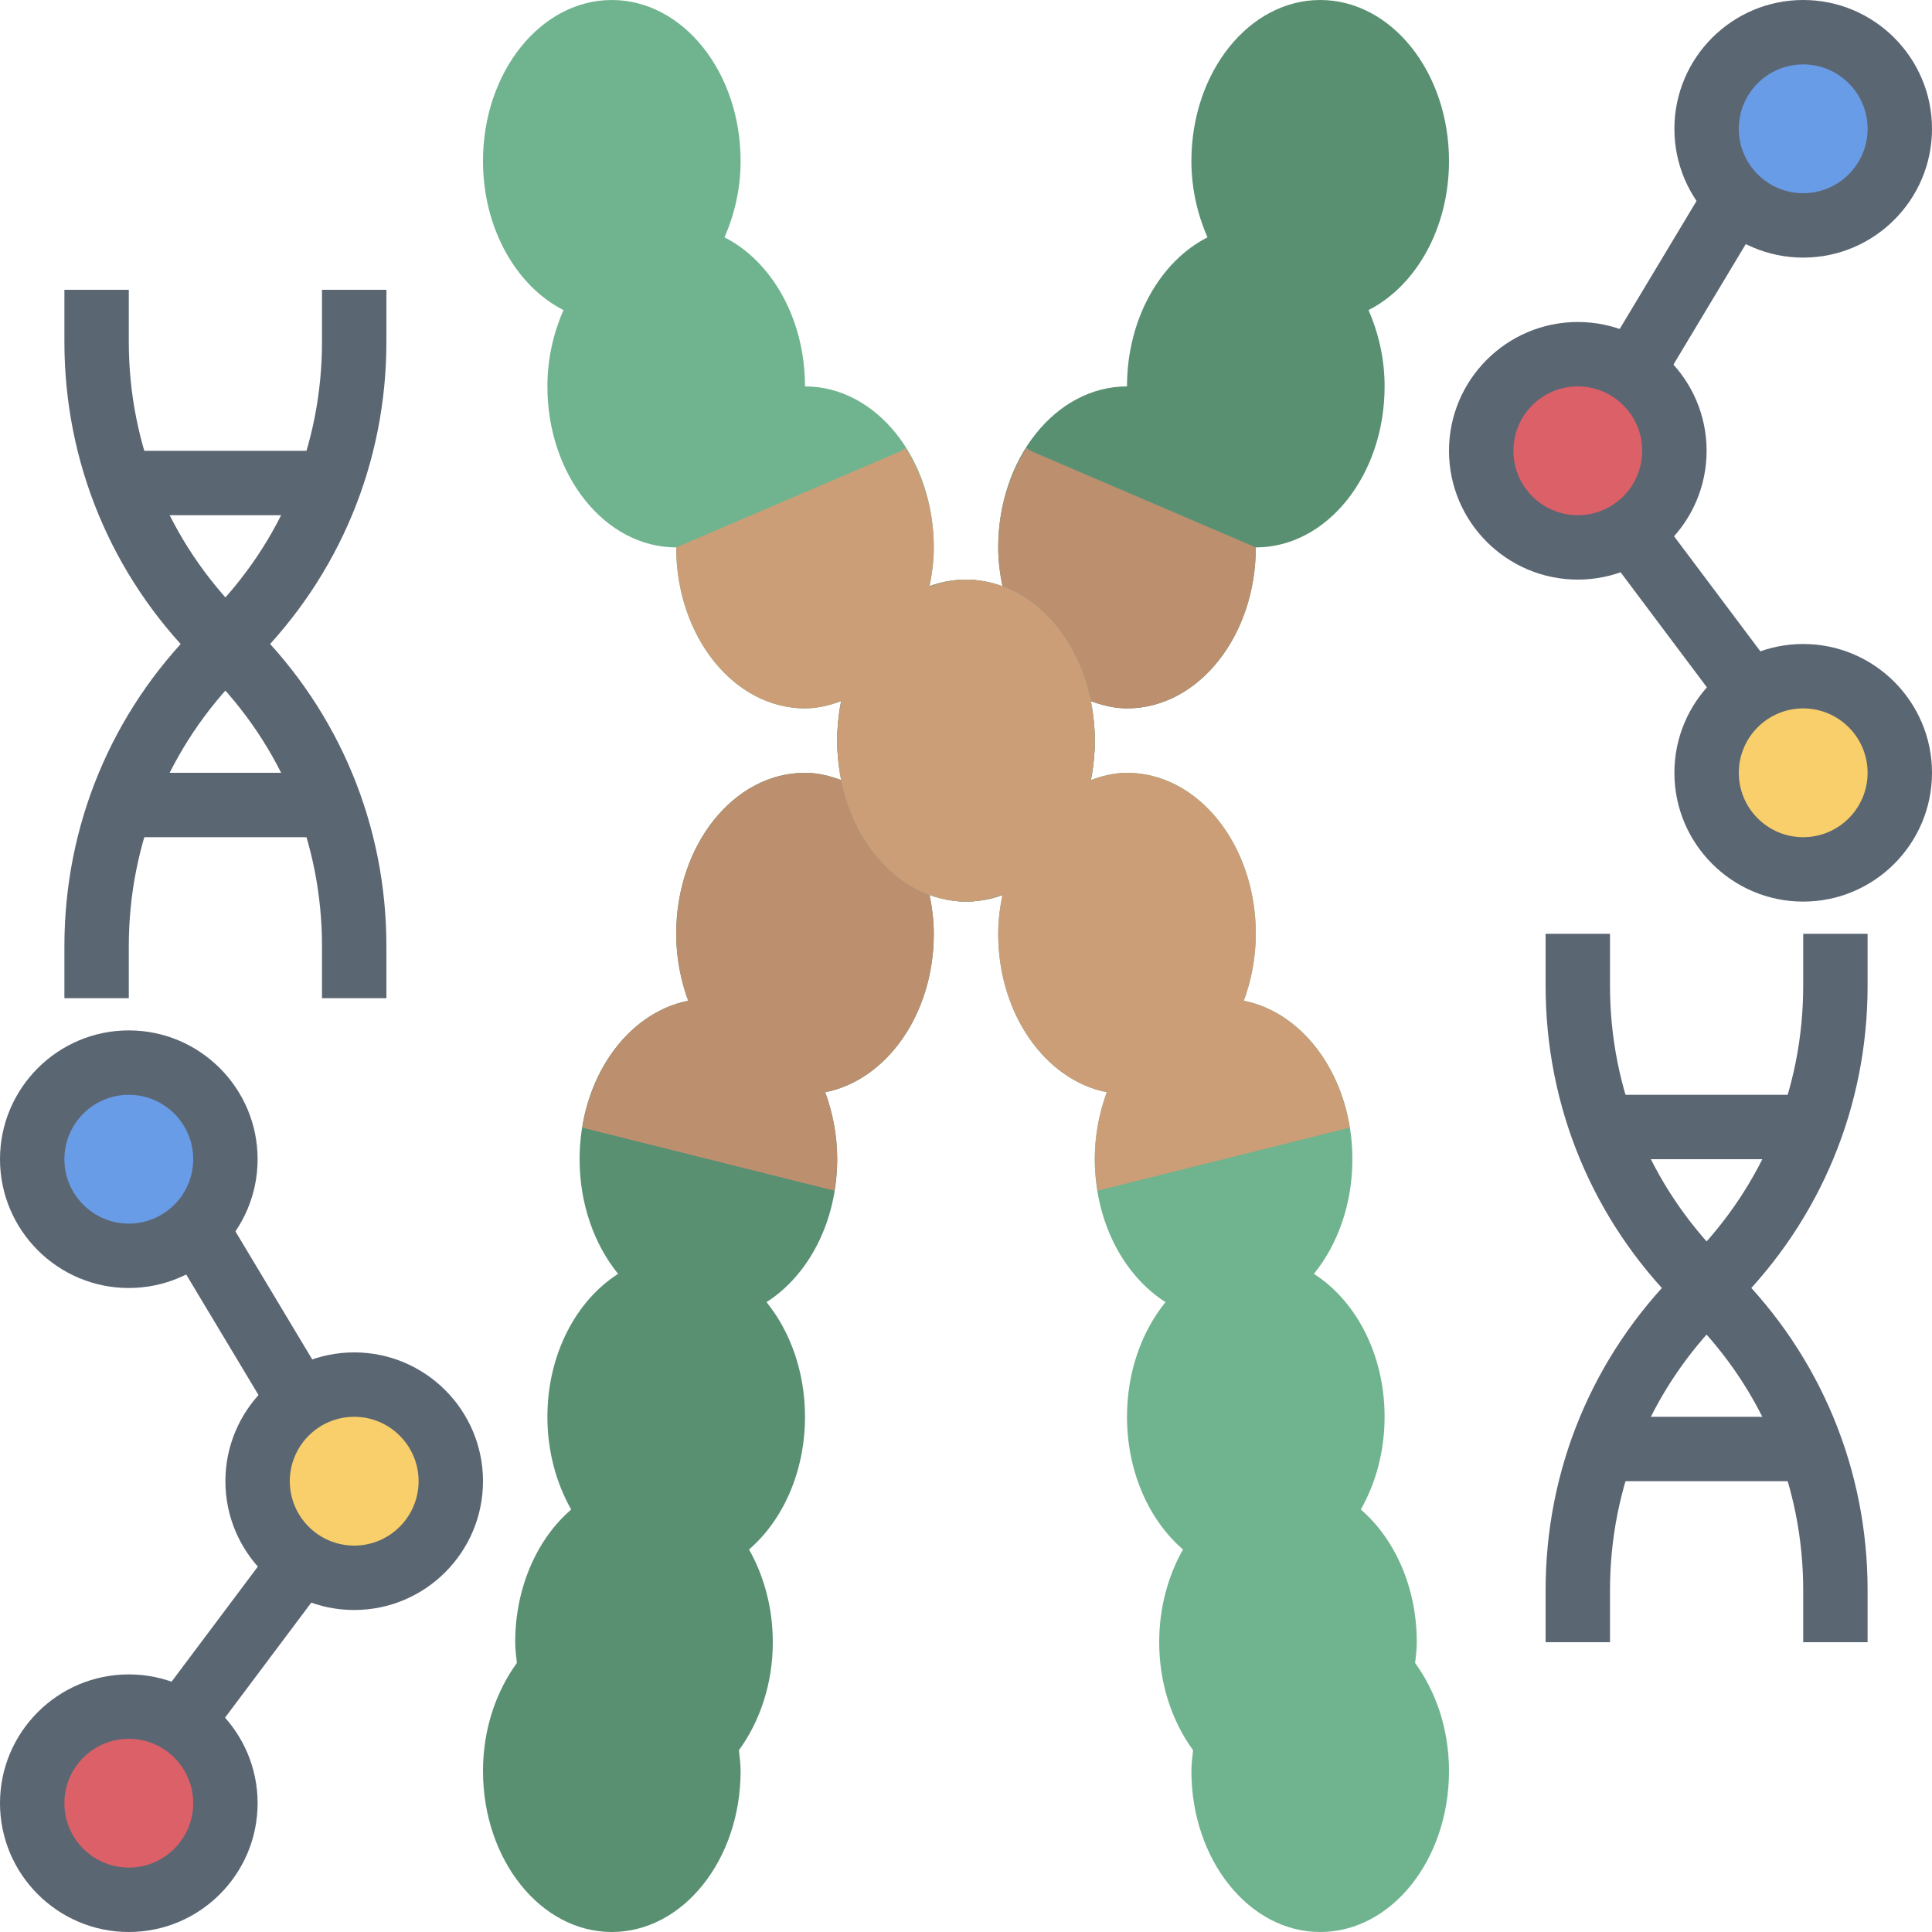 <svg height="480pt" viewBox="0 0 480 480" width="480pt" xmlns="http://www.w3.org/2000/svg"><path d="m56 448c0 13.254-10.746 24-24 24s-24-10.746-24-24 10.746-24 24-24 24 10.746 24 24zm0 0" fill="#dc6068"/><path d="m112 368c0 13.254-10.746 24-24 24s-24-10.746-24-24 10.746-24 24-24 24 10.746 24 24zm0 0" fill="#f8cf6a"/><path d="m56 288c0 13.254-10.746 24-24 24s-24-10.746-24-24 10.746-24 24-24 24 10.746 24 24zm0 0" fill="#699ce6"/><path d="m472 32c0 13.254-10.746 24-24 24s-24-10.746-24-24 10.746-24 24-24 24 10.746 24 24zm0 0" fill="#699ce6"/><path d="m472 192c0 13.254-10.746 24-24 24s-24-10.746-24-24 10.746-24 24-24 24 10.746 24 24zm0 0" fill="#f8cf6a"/><path d="m416 112c0 13.254-10.746 24-24 24s-24-10.746-24-24 10.746-24 24-24 24 10.746 24 24zm0 0" fill="#dc6068"/><path d="m128.414 413.168c-.176-1.711-.414-3.398-.414-5.168 0-13.688 5.52-25.754 13.91-32.961-3.695-6.527-5.91-14.438-5.91-23.039 0-15.559 7.184-28.902 17.566-35.512-5.895-7.258-9.566-17.328-9.566-28.488 0-19.945 11.703-36.336 26.977-39.367-1.863-5.082-2.977-10.68-2.977-16.633 0-22.09 14.328-40 32-40 3.184 0 6.191.762 9.09 1.84-.641-3.168-1.09-6.426-1.09-9.84 0-22.09 14.328-40 32-40 3.184 0 6.191.762 9.09 1.84-.641-3.168-1.09-6.426-1.09-9.84 0-22.09 14.328-40 32-40 0-16.777 8.281-31.09 19.992-37.031-2.465-5.664-3.992-12.066-3.992-18.969 0-22.09 14.328-40 32-40s32 17.91 32 40c0 16.777-8.281 31.09-19.992 37.031 2.465 5.664 3.992 12.066 3.992 18.969 0 22.09-14.328 40-32 40 0 22.09-14.328 40-32 40-3.184 0-6.191-.762-9.09-1.84.641 3.168 1.09 6.426 1.09 9.84 0 22.09-14.328 40-32 40-3.184 0-6.191-.762-9.09-1.84.641 3.168 1.09 6.426 1.09 9.84 0 19.945-11.703 36.336-26.977 39.367 1.863 5.082 2.977 10.68 2.977 16.633 0 15.559-7.184 28.902-17.566 35.512 5.895 7.258 9.566 17.328 9.566 28.488 0 13.688-5.52 25.754-13.91 32.961 3.695 6.527 5.91 14.438 5.91 23.039 0 10.367-3.238 19.727-8.414 26.832.176 1.711.414 3.398.414 5.168 0 22.09-14.328 40-32 40s-32-17.91-32-40c0-10.367 3.238-19.727 8.414-26.832zm0 0" fill="#599072"/><path d="m170.977 248.633c-1.863-5.082-2.977-10.68-2.977-16.633 0-22.09 14.328-40 32-40 3.184 0 6.191.762 9.09 1.84-.641-3.168-1.09-6.426-1.09-9.84 0-22.09 14.328-40 32-40 3.184 0 6.191.762 9.09 1.84-.641-3.168-1.09-6.426-1.09-9.84 0-9.383 2.695-17.902 7.023-24.727l.977.727 56 24c0 22.09-14.328 40-32 40-3.184 0-6.191-.762-9.09-1.84.641 3.168 1.09 6.426 1.09 9.84 0 22.09-14.328 40-32 40-3.184 0-6.191-.762-9.09-1.84.641 3.168 1.09 6.426 1.09 9.84 0 19.945-11.703 36.336-26.977 39.367 1.863 5.082 2.977 10.68 2.977 16.633 0 2.695-.289 5.289-.695 7.824l-62.648-15.664c2.602-16.266 13.113-28.902 26.32-31.527zm0 0" fill="#bc8f6f"/><path d="m351.586 413.168c.176-1.711.414-3.398.414-5.168 0-13.688-5.52-25.754-13.91-32.961 3.695-6.527 5.91-14.438 5.91-23.039 0-15.559-7.184-28.902-17.566-35.512 5.895-7.258 9.566-17.328 9.566-28.488 0-19.945-11.703-36.336-26.977-39.367 1.863-5.082 2.977-10.68 2.977-16.633 0-22.09-14.328-40-32-40-3.184 0-6.191.762-9.09 1.84.641-3.168 1.09-6.426 1.09-9.84 0-22.09-14.328-40-32-40-3.184 0-6.191.762-9.09 1.84.641-3.168 1.09-6.426 1.09-9.84 0-22.09-14.328-40-32-40 0-16.777-8.281-31.09-19.992-37.031 2.465-5.664 3.992-12.066 3.992-18.969 0-22.09-14.328-40-32-40s-32 17.91-32 40c0 16.777 8.281 31.09 19.992 37.031-2.465 5.664-3.992 12.066-3.992 18.969 0 22.09 14.328 40 32 40 0 22.09 14.328 40 32 40 3.184 0 6.191-.762 9.09-1.84-.641 3.168-1.09 6.426-1.09 9.84 0 22.09 14.328 40 32 40 3.184 0 6.191-.762 9.09-1.84-.641 3.168-1.09 6.426-1.09 9.84 0 19.945 11.703 36.336 26.977 39.367-1.863 5.082-2.977 10.68-2.977 16.633 0 15.559 7.184 28.902 17.566 35.512-5.895 7.258-9.566 17.328-9.566 28.488 0 13.688 5.52 25.754 13.91 32.961-3.695 6.527-5.91 14.438-5.91 23.039 0 10.367 3.238 19.727 8.414 26.832-.176 1.711-.414 3.398-.414 5.168 0 22.09 14.328 40 32 40s32-17.91 32-40c0-10.367-3.238-19.727-8.414-26.832zm0 0" fill="#70b48f"/><path d="m309.023 248.633c1.863-5.082 2.977-10.68 2.977-16.633 0-22.09-14.328-40-32-40-3.184 0-6.191.762-9.09 1.84.641-3.168 1.09-6.426 1.09-9.84 0-22.09-14.328-40-32-40-3.184 0-6.191.762-9.09 1.84.641-3.168 1.09-6.426 1.09-9.84 0-9.383-2.695-17.902-7.023-24.727l-.977.727-56 24c0 22.09 14.328 40 32 40 3.184 0 6.191-.762 9.09-1.84-.641 3.168-1.09 6.426-1.09 9.84 0 22.09 14.328 40 32 40 3.184 0 6.191-.762 9.09-1.84-.641 3.168-1.09 6.426-1.09 9.84 0 19.945 11.703 36.336 26.977 39.367-1.863 5.082-2.977 10.68-2.977 16.633 0 2.695.289 5.289.695 7.824l62.648-15.664c-2.602-16.266-13.113-28.902-26.32-31.527zm0 0" fill="#cb9e78"/><g fill="#5b6673"><path d="m96 248h-16v-12.922c0-25.645-9.984-49.75-28.121-67.879l-3.078-3.078c-21.152-21.152-32.801-49.281-32.801-79.199v-12.922h16v12.922c0 25.645 9.984 49.75 28.121 67.879l3.078 3.078c21.152 21.152 32.801 49.281 32.801 79.199zm0 0"/><path d="m32 248h-16v-12.922c0-29.918 11.648-58.047 32.809-79.191l3.078-3.078c18.129-18.137 28.113-42.242 28.113-67.887v-12.922h16v12.922c0 29.918-11.648 58.047-32.809 79.191l-3.078 3.078c-18.129 18.137-28.113 42.242-28.113 67.887zm0 0"/><path d="m32 112h48v16h-48zm0 0"/><path d="m32 192h48v16h-48zm0 0"/><path d="m464 408h-16v-12.922c0-25.645-9.984-49.75-28.121-67.879l-3.078-3.078c-21.152-21.152-32.801-49.281-32.801-79.199v-12.922h16v12.922c0 25.645 9.984 49.75 28.121 67.879l3.078 3.078c21.152 21.152 32.801 49.281 32.801 79.199zm0 0"/><path d="m400 408h-16v-12.922c0-29.918 11.648-58.047 32.809-79.191l3.078-3.078c18.129-18.137 28.113-42.242 28.113-67.887v-12.922h16v12.922c0 29.918-11.648 58.047-32.809 79.191l-3.078 3.078c-18.129 18.137-28.113 42.242-28.113 67.887zm0 0"/><path d="m400 272h48v16h-48zm0 0"/><path d="m400 352h48v16h-48zm0 0"/><path d="m32 480c-17.648 0-32-14.352-32-32s14.352-32 32-32 32 14.352 32 32-14.352 32-32 32zm0-48c-8.824 0-16 7.176-16 16s7.176 16 16 16 16-7.176 16-16-7.176-16-16-16zm0 0"/><path d="m88 400c-17.648 0-32-14.352-32-32s14.352-32 32-32 32 14.352 32 32-14.352 32-32 32zm0-48c-8.824 0-16 7.176-16 16s7.176 16 16 16 16-7.176 16-16-7.176-16-16-16zm0 0"/><path d="m32 320c-17.648 0-32-14.352-32-32s14.352-32 32-32 32 14.352 32 32-14.352 32-32 32zm0-48c-8.824 0-16 7.176-16 16s7.176 16 16 16 16-7.176 16-16-7.176-16-16-16zm0 0"/><path d="m41.145 308.121 13.719-8.23 24 40-13.719 8.23zm0 0"/><path d="m41.594 419.188 23.992-32.004 12.793 9.59-23.992 32.004zm0 0"/><path d="m448 224c-17.648 0-32-14.352-32-32s14.352-32 32-32 32 14.352 32 32-14.352 32-32 32zm0-48c-8.824 0-16 7.176-16 16s7.176 16 16 16 16-7.176 16-16-7.176-16-16-16zm0 0"/><path d="m392 144c-17.648 0-32-14.352-32-32s14.352-32 32-32 32 14.352 32 32-14.352 32-32 32zm0-48c-8.824 0-16 7.176-16 16s7.176 16 16 16 16-7.176 16-16-7.176-16-16-16zm0 0"/><path d="m448 64c-17.648 0-32-14.352-32-32s14.352-32 32-32 32 14.352 32 32-14.352 32-32 32zm0-48c-8.824 0-16 7.176-16 16s7.176 16 16 16 16-7.176 16-16-7.176-16-16-16zm0 0"/><path d="m401.121 83.879 24.008-39.996 13.719 8.234-24.008 39.996zm0 0"/><path d="m401.602 140.801 12.793-9.598 24 32-12.793 9.598zm0 0"/></g></svg>